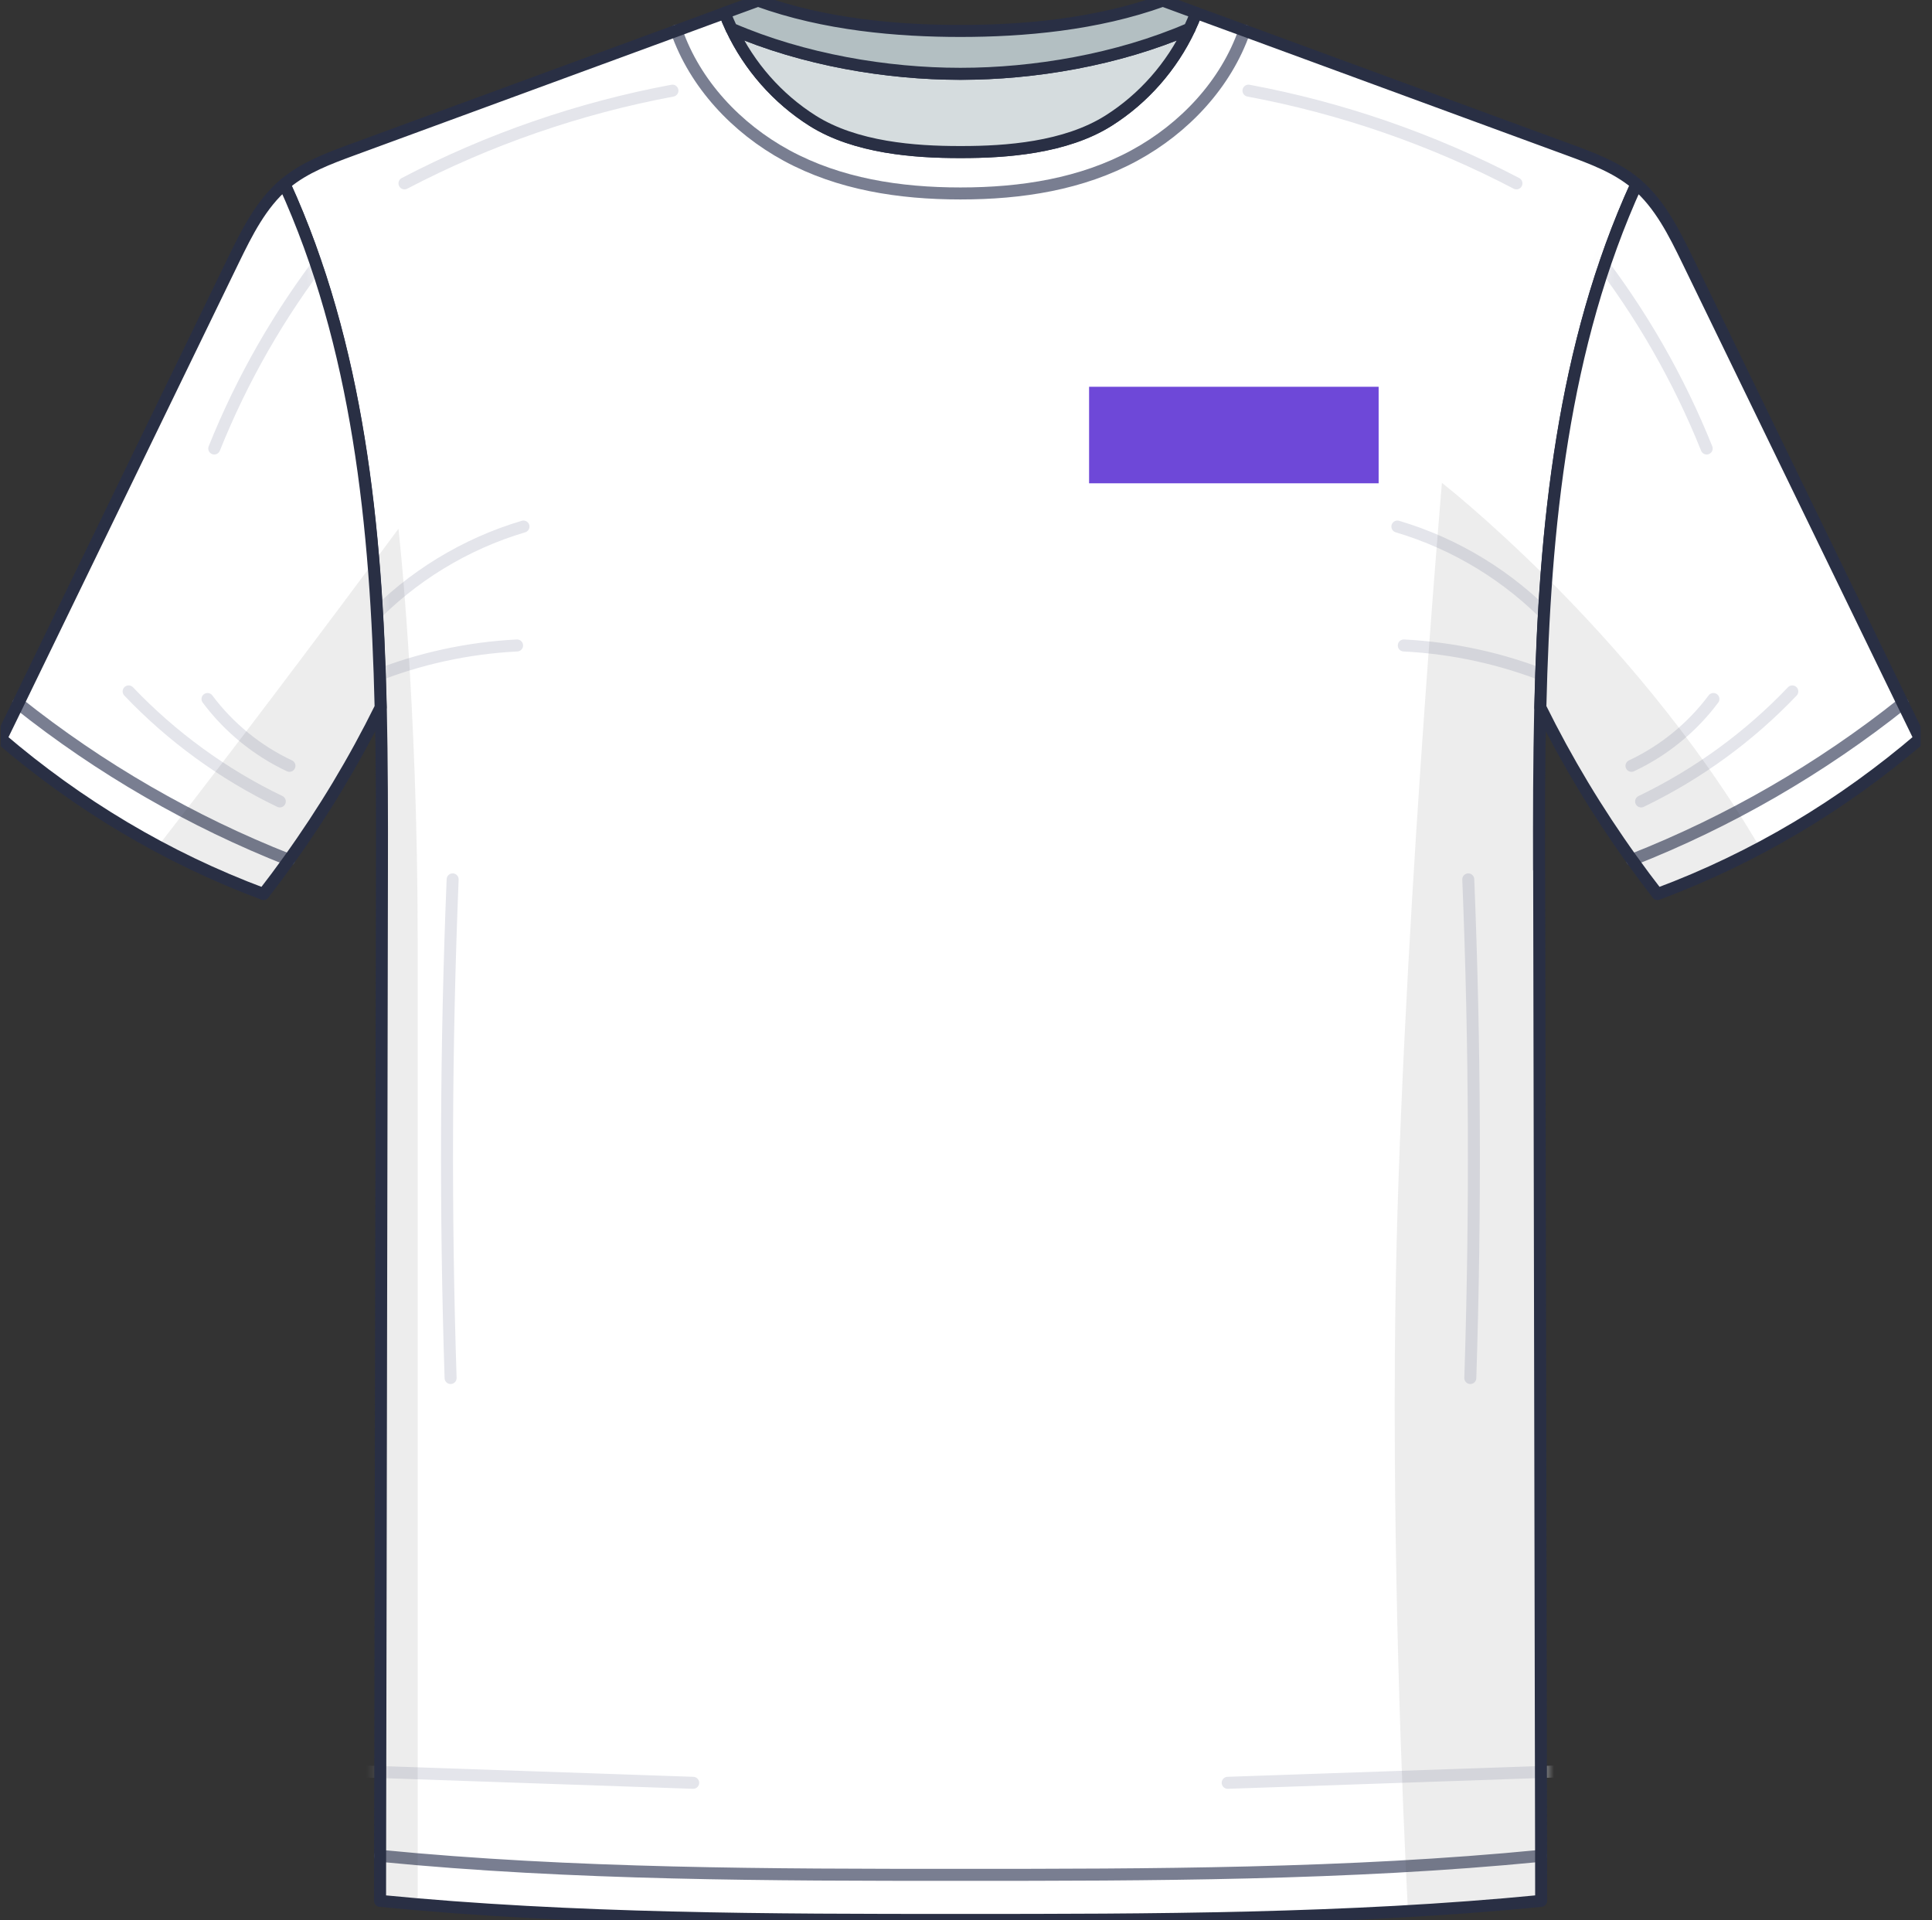 <svg width="161" height="160" viewBox="0 0 161 160" fill="none" xmlns="http://www.w3.org/2000/svg">
<rect x="0" y="0" width="161" height="160" fill="#333333" stroke="none"/>
<g clip-path="url(#clip0_2401_522)">
<path d="M128.255 72.456C128.245 67.974 128.25 63.455 128.354 58.931C128.708 43.872 130.224 28.799 136.372 15.34C136.339 15.307 136.301 15.283 136.268 15.25C134.677 13.933 132.693 13.196 130.753 12.483C121.738 9.173 112.724 5.863 103.71 2.552C102.369 2.061 101.023 1.57 99.682 1.079C99.517 1.528 99.333 1.967 99.125 2.401C97.656 5.523 95.296 8.219 92.373 10.061C88.774 12.327 83.812 12.672 80.162 12.672H79.926C76.276 12.672 71.308 12.327 67.714 10.061C64.796 8.219 62.431 5.523 60.962 2.401C60.755 1.967 60.57 1.523 60.405 1.074C59.064 1.57 57.718 2.061 56.377 2.557C47.358 5.867 38.344 9.178 29.33 12.488C27.394 13.201 25.41 13.938 23.819 15.255C23.781 15.288 23.744 15.312 23.715 15.345C29.859 28.803 31.379 43.872 31.733 58.931V58.941C31.832 63.464 31.837 67.983 31.828 72.46C31.78 99.849 31.724 127.238 31.677 154.627C31.672 155.874 31.672 157.13 31.672 158.376C47.736 159.954 64.466 159.964 79.921 159.964H80.18C95.635 159.964 112.365 159.954 128.43 158.376C128.43 157.13 128.425 155.874 128.425 154.627C128.373 127.238 128.321 99.849 128.264 72.46L128.255 72.456Z" fill="white"/>
<mask id="mask0_2401_522" style="mask-type:luminance" maskUnits="userSpaceOnUse" x="23" y="2" width="114" height="155">
<path d="M128.456 72.728C128.508 100.116 128.56 127.506 128.617 154.894C112.562 156.472 95.823 156.481 80.373 156.481H80.112C64.663 156.481 47.928 156.472 31.869 154.894C31.916 127.506 31.972 100.116 32.02 72.728C32.029 68.251 32.024 63.732 31.925 59.208V59.198C31.571 44.139 30.055 29.07 23.907 15.612C23.94 15.579 23.978 15.555 24.011 15.522C25.602 14.205 27.586 13.468 29.522 12.755C38.536 9.445 47.55 6.135 56.569 2.824C58.113 7.282 61.589 10.97 65.739 13.227C70.135 15.617 75.159 16.391 80.226 16.391H80.245C85.316 16.391 90.34 15.617 94.732 13.227C98.887 10.97 102.362 7.282 103.907 2.824C112.921 6.135 121.935 9.445 130.95 12.755C132.89 13.468 134.873 14.205 136.465 15.522C136.502 15.555 136.54 15.579 136.568 15.612C130.425 29.07 128.904 44.148 128.551 59.203C128.447 63.727 128.437 68.246 128.451 72.728H128.456Z" fill="white"/>
</mask>
<g mask="url(#mask0_2401_522)">
<path d="M30.812 51.7C34.302 48.036 38.769 45.307 43.623 43.871" stroke="#E4E5EB" stroke-linecap="round" stroke-linejoin="round"/>
<path d="M31.067 56.414C34.892 54.88 38.971 53.987 43.089 53.779" stroke="#E4E5EB" stroke-linecap="round" stroke-linejoin="round"/>
<path d="M37.72 73.268C37.158 87.109 37.102 100.968 37.55 114.814" stroke="#E4E5EB" stroke-linecap="round" stroke-linejoin="round"/>
<path d="M30.222 147.59C39.401 147.906 48.585 148.223 57.765 148.539" stroke="#E4E5EB" stroke-linecap="round" stroke-linejoin="round"/>
<path d="M126.37 15.278C119.363 11.614 111.813 9.002 104.04 7.553" stroke="#E4E5EB" stroke-linecap="round" stroke-linejoin="round"/>
<path d="M129.26 51.7C125.77 48.036 121.303 45.307 116.449 43.871" stroke="#E4E5EB" stroke-linecap="round" stroke-linejoin="round"/>
<path d="M129.005 56.414C125.181 54.88 121.101 53.987 116.983 53.779" stroke="#E4E5EB" stroke-linecap="round" stroke-linejoin="round"/>
<path d="M122.356 73.268C122.918 87.109 122.975 100.968 122.526 114.814" stroke="#E4E5EB" stroke-linecap="round" stroke-linejoin="round"/>
<path d="M129.85 147.59C120.67 147.906 111.486 148.223 102.307 148.539" stroke="#E4E5EB" stroke-linecap="round" stroke-linejoin="round"/>
<path d="M33.706 15.278C40.714 11.614 48.264 9.002 56.037 7.553" stroke="#E4E5EB" stroke-linecap="round" stroke-linejoin="round"/>
</g>
<path d="M103.71 2.551C102.166 7.009 98.691 10.697 94.535 12.954C90.144 15.343 85.12 16.118 80.048 16.118H80.029C74.962 16.118 69.938 15.343 65.542 12.954C61.391 10.697 57.916 7.009 56.372 2.551" stroke="#797E91" stroke-linecap="round" stroke-linejoin="round"/>
<path d="M31.667 154.621C47.722 156.198 64.461 156.208 79.911 156.208H80.171C95.621 156.208 112.356 156.198 128.415 154.621" stroke="#797E91" stroke-linecap="round" stroke-linejoin="round"/>
<g style="mix-blend-mode:multiply" opacity="0.09">
<path d="M31.724 58.925V58.934C31.823 63.458 31.828 67.978 31.818 72.454C31.771 99.843 31.714 127.232 31.667 154.621C31.662 155.868 31.662 157.124 31.662 158.371C32.706 158.474 33.754 158.569 34.807 158.659V78.484C34.807 58.16 33.206 44.055 33.206 44.055C32.498 45.013 31.809 45.944 31.124 46.86C31.454 50.864 31.634 54.897 31.728 58.929L31.724 58.925Z" fill="#383838"/>
</g>
<g style="mix-blend-mode:multiply" opacity="0.09">
<path d="M128.41 154.622C128.358 127.233 128.306 99.844 128.249 72.455C128.24 67.974 128.245 63.454 128.349 58.93C128.433 55.308 128.589 51.687 128.854 48.084C123.858 43.116 120.16 40.23 120.16 40.23C120.16 40.23 116.652 81.068 116.279 108.972C116.001 130.043 116.879 150.476 117.328 159.222C121.039 159.004 124.741 158.73 128.41 158.372C128.41 157.125 128.405 155.869 128.405 154.622H128.41Z" fill="#383838"/>
</g>
<path d="M128.255 72.456C128.245 67.974 128.25 63.455 128.354 58.931C128.708 43.872 130.224 28.799 136.372 15.34C136.339 15.307 136.301 15.283 136.268 15.25C134.677 13.933 132.693 13.196 130.753 12.483C121.738 9.173 112.724 5.863 103.71 2.552C102.369 2.061 101.023 1.57 99.682 1.079C99.517 1.528 99.332 1.967 99.125 2.401C97.656 5.523 95.296 8.219 92.373 10.061C88.774 12.327 83.812 12.672 80.162 12.672H79.926C76.276 12.672 71.308 12.327 67.714 10.061C64.796 8.219 62.431 5.523 60.962 2.401C60.755 1.967 60.57 1.523 60.405 1.074C59.064 1.57 57.718 2.061 56.377 2.557C47.358 5.867 38.344 9.178 29.33 12.488C27.394 13.201 25.41 13.938 23.819 15.255C23.781 15.288 23.744 15.312 23.715 15.345C29.859 28.803 31.379 43.872 31.733 58.931V58.941C31.832 63.464 31.837 67.983 31.828 72.46C31.78 99.849 31.724 127.238 31.677 154.627C31.672 155.874 31.672 157.13 31.672 158.376C47.736 159.954 64.466 159.964 79.921 159.964H80.18C95.635 159.964 112.365 159.954 128.43 158.376C128.43 157.13 128.425 155.874 128.425 154.627C128.373 127.238 128.321 99.849 128.264 72.46L128.255 72.456Z" stroke="#292F44" stroke-linecap="round" stroke-linejoin="round"/>
<path d="M99.125 2.396C97.656 5.518 95.295 8.214 92.373 10.056C88.774 12.323 83.812 12.667 80.161 12.667H79.925C76.275 12.667 71.308 12.323 67.714 10.056C64.796 8.214 62.431 5.518 60.962 2.396C66.968 4.994 73.952 6.151 79.991 6.151H80.095C86.139 6.151 93.123 4.994 99.13 2.396H99.125Z" fill="#D5DCDE"/>
<path d="M99.125 2.396C97.656 5.518 95.295 8.214 92.373 10.056C88.774 12.323 83.812 12.667 80.161 12.667H79.925C76.275 12.667 71.308 12.323 67.714 10.056C64.796 8.214 62.431 5.518 60.962 2.396C66.968 4.994 73.952 6.151 79.991 6.151H80.095C86.139 6.151 93.123 4.994 99.13 2.396H99.125Z" stroke="#292F44" stroke-linecap="round" stroke-linejoin="round"/>
<path d="M99.677 1.073C99.512 1.521 99.328 1.961 99.12 2.395C93.114 4.992 86.131 6.149 80.086 6.149H79.983C73.943 6.149 66.959 4.992 60.953 2.395C60.745 1.961 60.561 1.517 60.396 1.068C61.322 0.728 62.242 0.393 63.168 0.053C68.735 2.064 74.826 2.579 80.035 2.579C85.243 2.579 91.334 2.06 96.906 0.053C97.831 0.393 98.752 0.728 99.677 1.073Z" fill="#B3BFC2"/>
<path d="M99.677 1.073C99.512 1.521 99.328 1.961 99.12 2.395C93.114 4.992 86.131 6.149 80.086 6.149H79.983C73.943 6.149 66.959 4.992 60.953 2.395C60.745 1.961 60.561 1.517 60.396 1.068C61.322 0.728 62.242 0.393 63.168 0.053C68.735 2.064 74.826 2.579 80.035 2.579C85.243 2.579 91.334 2.06 96.906 0.053C97.831 0.393 98.752 0.728 99.677 1.073Z" stroke="#292F44" stroke-linecap="round" stroke-linejoin="round"/>
<path d="M23.706 15.34C21.751 17.002 20.566 19.392 19.437 21.71C13.435 34.073 7.429 46.441 1.522 58.605C1.04 59.592 0.563 60.574 0.086 61.551C6.494 67.029 13.808 71.454 21.959 74.49C22.681 73.56 23.394 72.606 24.083 71.643C26.973 67.624 29.528 63.375 31.719 58.94V58.931C31.365 43.872 29.849 28.803 23.701 15.345L23.706 15.34Z" fill="white"/>
<mask id="mask1_2401_522" style="mask-type:luminance" maskUnits="userSpaceOnUse" x="1" y="15" width="31" height="57">
<path d="M31.724 58.925V58.934C29.528 63.373 26.973 67.618 24.088 71.637C15.976 68.45 8.34 64.039 1.522 58.604C7.429 46.435 13.435 34.067 19.442 21.704C20.57 19.386 21.751 16.996 23.71 15.334C29.854 28.792 31.374 43.861 31.728 58.92L31.724 58.925Z" fill="white"/>
</mask>
<g mask="url(#mask1_2401_522)">
<path d="M17.855 37.368C20.174 31.583 23.304 26.125 27.119 21.199" stroke="#E4E5EB" stroke-linecap="round" stroke-linejoin="round"/>
<path d="M10.72 57.607C14.323 61.39 18.611 64.511 23.318 66.774" stroke="#E4E5EB" stroke-linecap="round" stroke-linejoin="round"/>
<path d="M24.121 63.807C21.434 62.547 19.068 60.616 17.293 58.24" stroke="#E4E5EB" stroke-linecap="round" stroke-linejoin="round"/>
</g>
<path d="M1.522 58.609C8.34 64.04 15.976 68.45 24.088 71.643" stroke="#797E91" stroke-linecap="round" stroke-linejoin="round"/>
<g style="mix-blend-mode:multiply" opacity="0.09">
<path d="M21.959 74.486C22.681 73.555 23.394 72.601 24.084 71.638C26.973 67.619 29.528 63.369 31.719 58.935V58.926C31.625 54.892 31.445 50.86 31.114 46.855C23.045 57.703 16.854 65.768 13.162 70.514C15.971 72.02 18.904 73.352 21.954 74.486H21.959Z" fill="#383838"/>
</g>
<path d="M23.706 15.34C21.751 17.002 20.566 19.392 19.437 21.71C13.435 34.073 7.429 46.441 1.522 58.605C1.04 59.592 0.563 60.574 0.086 61.551C6.494 67.029 13.808 71.454 21.959 74.49C22.681 73.56 23.394 72.606 24.083 71.643C26.973 67.624 29.528 63.375 31.719 58.94V58.931C31.365 43.872 29.849 28.803 23.701 15.345L23.706 15.34Z" stroke="#292F44" stroke-linecap="round" stroke-linejoin="round"/>
<path d="M136.371 15.34C138.326 17.002 139.512 19.392 140.64 21.71C146.642 34.078 152.653 46.441 158.56 58.605C159.042 59.592 159.519 60.574 159.995 61.551C153.588 67.029 146.274 71.454 138.124 74.49C137.401 73.56 136.688 72.606 135.999 71.643C133.109 67.624 130.554 63.375 128.363 58.94V58.931C128.717 43.872 130.233 28.803 136.381 15.345L136.371 15.34Z" fill="white"/>
<mask id="mask2_2401_522" style="mask-type:luminance" maskUnits="userSpaceOnUse" x="128" y="15" width="31" height="57">
<path d="M128.354 58.925V58.934C130.55 63.373 133.105 67.618 135.99 71.637C144.102 68.45 151.737 64.039 158.556 58.604C152.649 46.435 146.642 34.067 140.636 21.704C139.508 19.386 138.327 16.996 136.367 15.334C130.224 28.792 128.704 43.861 128.35 58.92L128.354 58.925Z" fill="white"/>
</mask>
<g mask="url(#mask2_2401_522)">
<path d="M142.223 37.368C139.905 31.583 136.774 26.125 132.959 21.199" stroke="#E4E5EB" stroke-linecap="round" stroke-linejoin="round"/>
<path d="M149.358 57.607C145.755 61.39 141.468 64.511 136.76 66.774" stroke="#E4E5EB" stroke-linecap="round" stroke-linejoin="round"/>
<path d="M135.957 63.807C138.644 62.547 141.01 60.616 142.785 58.24" stroke="#E4E5EB" stroke-linecap="round" stroke-linejoin="round"/>
</g>
<path d="M158.56 58.609C151.742 64.04 144.106 68.45 135.994 71.643" stroke="#797E91" stroke-linecap="round" stroke-linejoin="round"/>
<g style="mix-blend-mode:multiply" opacity="0.09">
<path d="M128.859 48.084C128.589 51.682 128.439 55.304 128.354 58.926V58.936C130.549 63.375 133.104 67.62 135.989 71.638C136.683 72.602 137.392 73.551 138.114 74.486C141.075 73.381 143.927 72.092 146.666 70.642C141.225 61.33 134.28 53.477 128.859 48.084Z" fill="#383838"/>
</g>
<path d="M136.371 15.34C138.326 17.002 139.512 19.392 140.64 21.71C146.642 34.078 152.653 46.441 158.56 58.605C159.042 59.592 159.519 60.574 159.995 61.551C153.588 67.029 146.274 71.454 138.124 74.49C137.401 73.56 136.688 72.606 135.999 71.643C133.109 67.624 130.554 63.375 128.363 58.94V58.931C128.717 43.872 130.233 28.803 136.381 15.345L136.371 15.34Z" stroke="#292F44" stroke-linecap="round" stroke-linejoin="round"/>
<path d="M114.886 32.225H90.757V40.267H114.886V32.225Z" fill="#6E48D8"/>
</g>
<defs>
<clipPath id="clip0_2401_522">
<rect width="160" height="160" fill="white" transform="translate(0.054)"/>
</clipPath>
</defs>
</svg>
